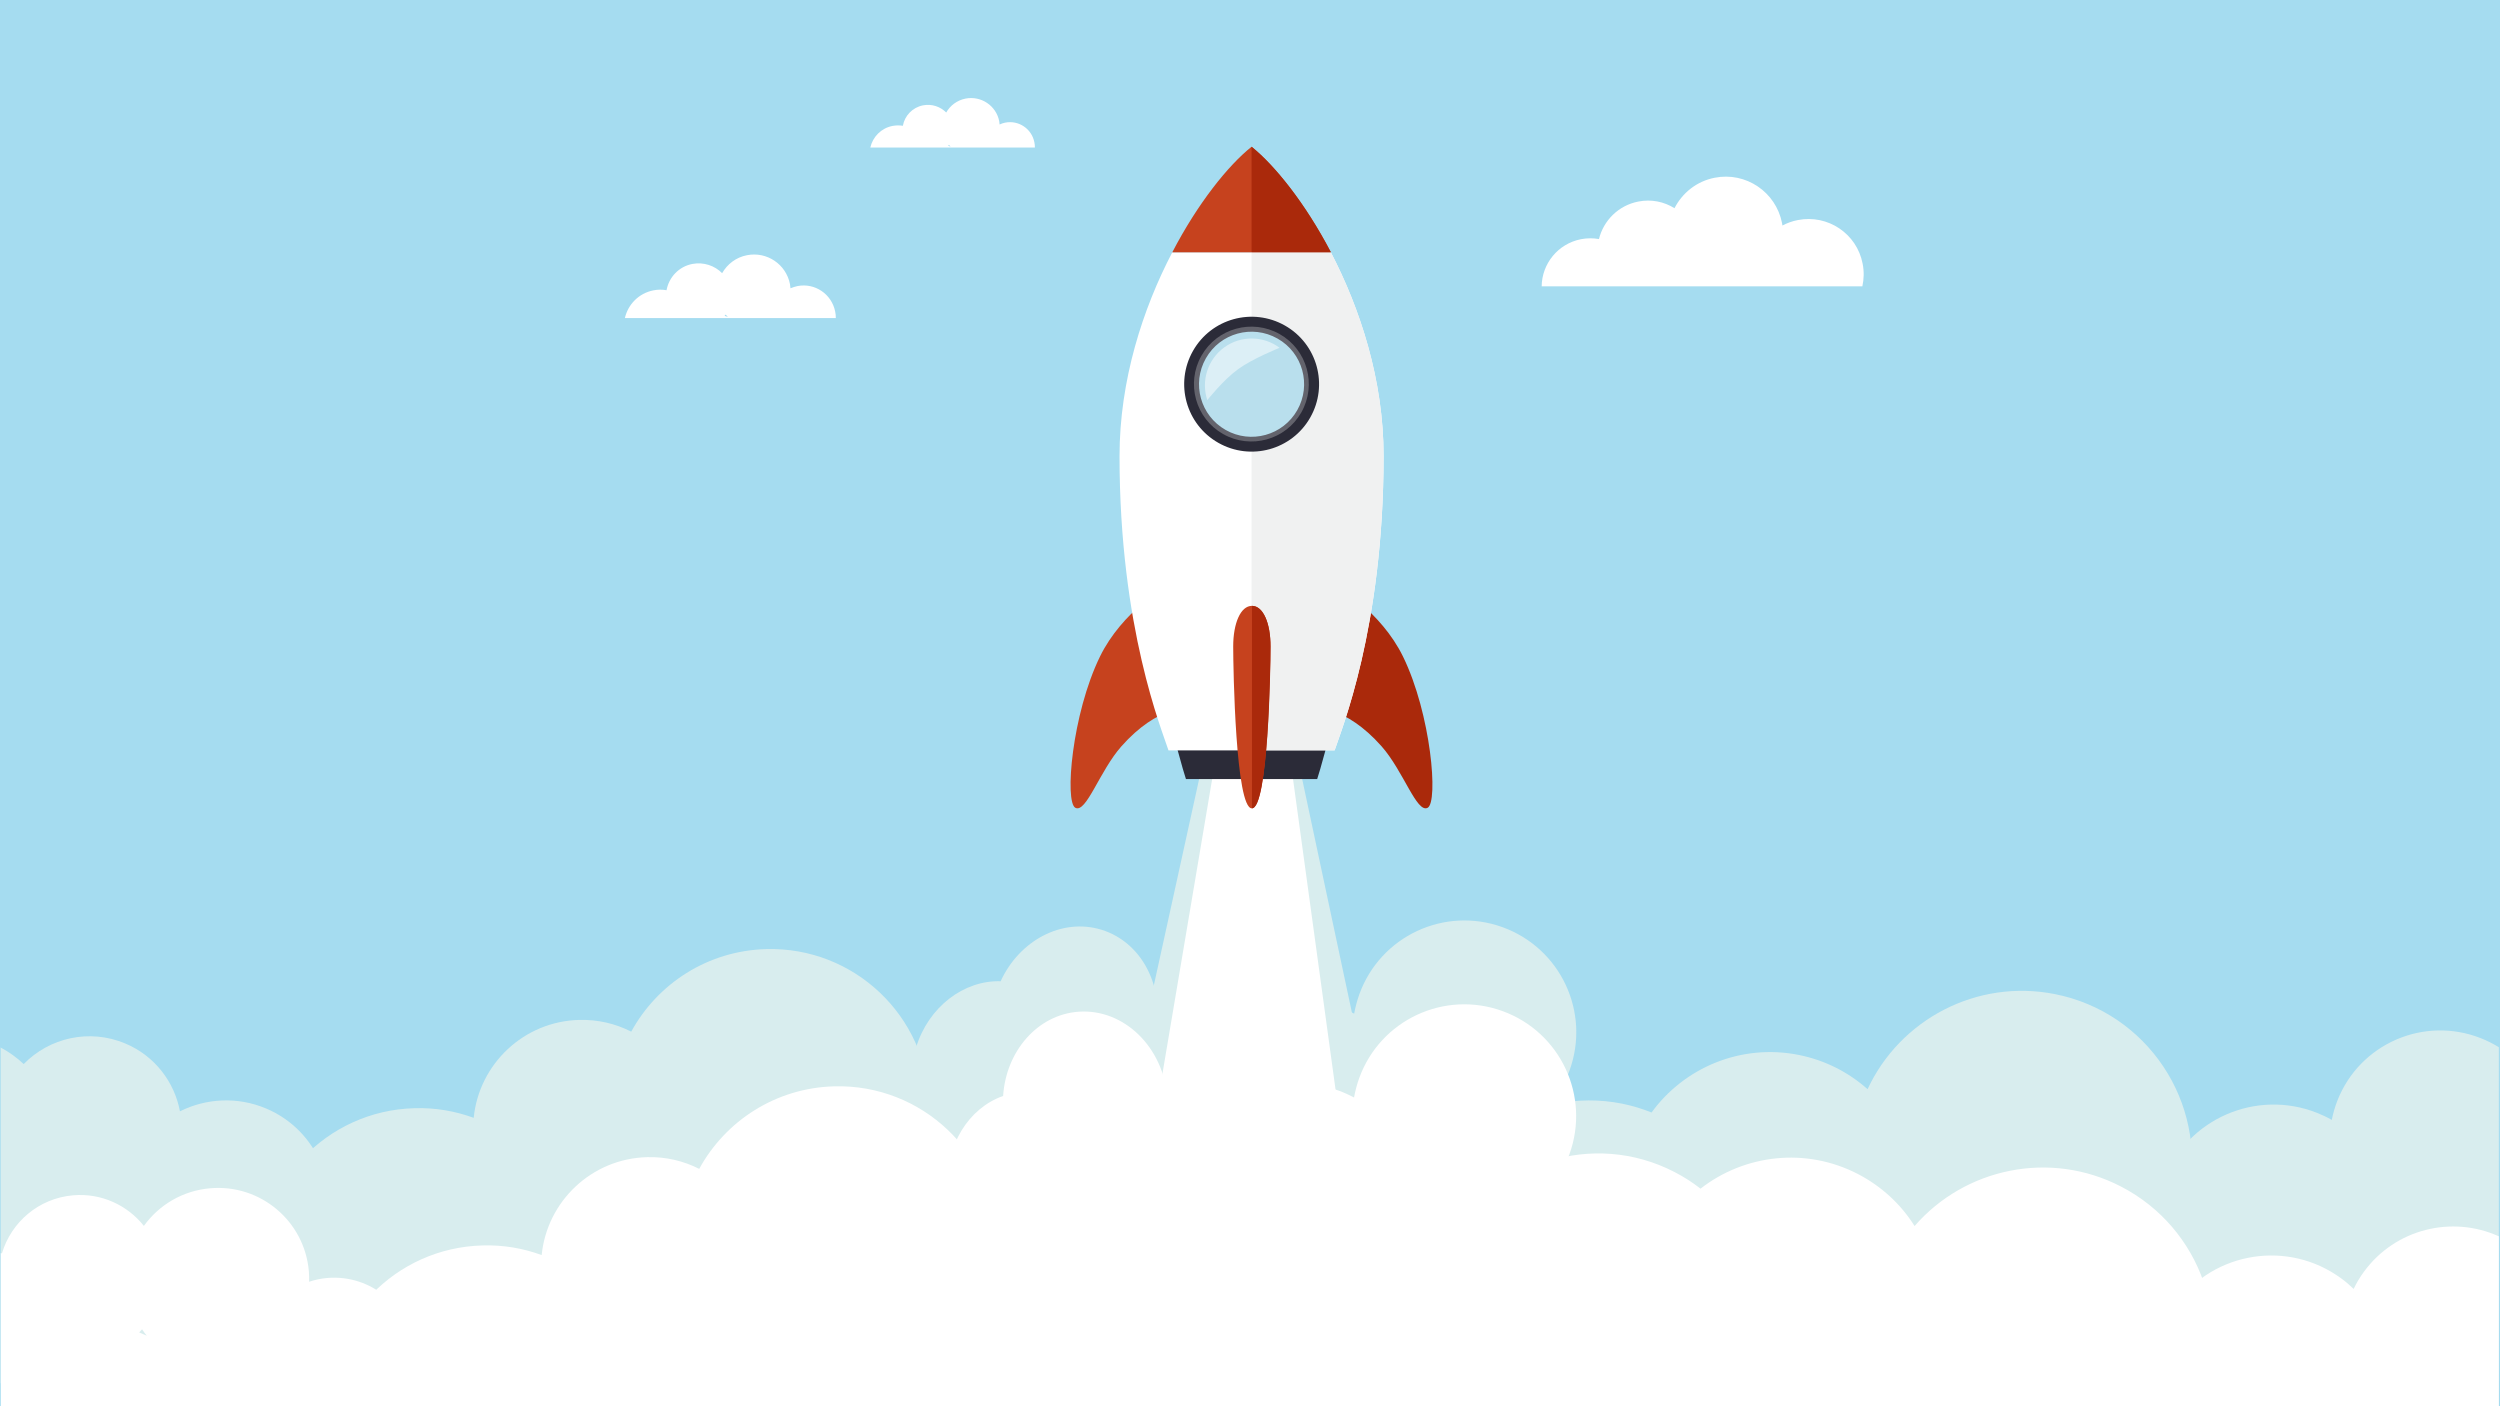 <?xml version="1.0" encoding="utf-8"?>
<!-- Generator: Adobe Illustrator 21.1.0, SVG Export Plug-In . SVG Version: 6.00 Build 0)  -->
<svg version="1.1" id="Layer_1" xmlns="http://www.w3.org/2000/svg" xmlns:xlink="http://www.w3.org/1999/xlink" x="0px" y="0px"
	 viewBox="0 0 1920 1080" style="enable-background:new 0 0 1920 1080;" xml:space="preserve">
<style type="text/css">
	.st0{fill:#A5DCF0;}
	.st1{fill:#D8EDEE;}
	.st2{fill:#FFFFFF;}
	.st3{fill:#C6421E;}
	.st4{fill:#AA290B;}
	.st5{fill:#2B2B38;}
	.st6{fill:#F0F1F1;}
	.st7{opacity:0.3;fill:#E6E6E7;}
	.st8{opacity:0.5;fill:#FFFFFF;}
</style>
<rect y="-0.3" class="st0" width="1920" height="1080.3"/>
<g>
	<path class="st1" d="M1698.1,937.2c-7.4-1.5-14.8-2.2-22.1-2.3c2-5.7,3.7-11.6,4.9-17.7c14.1-70.8-31.8-139.6-102.6-153.7
		c-60.3-12-119.2,19.6-144,73c-14.5-12.9-32.4-22.2-52.8-26.3c-44.5-8.9-88.1,9.8-113.1,44.2c-7.2-2.9-14.8-5.2-22.7-6.8
		c-68.9-13.7-135.8,30.9-149.6,99.8c-10.6,53.3,13.7,105.4,57.2,132.7h641.2C1806.9,1014.1,1764,950.4,1698.1,937.2z"/>
	<path class="st1" d="M257.9,967.5c-5.1-2.1-10.2-3.6-15.4-4.5c1.5-2.6,2.8-5.4,4-8.2c16.9-40.2-2-86.6-42.2-103.5
		c-22.1-9.3-46.1-7.8-66.1,2.2c-4.2-22.5-19.3-42.6-42-52.1c-27.6-11.6-58.3-4.4-78,15.8c-5.2-4.9-11.1-9.2-17.7-12.7v257.8
		c23.5,9.1,48.7,6.6,69.2-4.9c3.8,8.4,9.2,16.1,16.1,22.5H280c6.1-6.1,11.2-13.5,14.8-22C309.6,1022.8,293.1,982.3,257.9,967.5z
		 M91.6,933.3c1.2-0.4,2.3-0.8,3.4-1.3c0.2,2.3,0.6,4.6,1,6.9C94.7,937,93.2,935.1,91.6,933.3z"/>
	<polygon class="st1" points="921,598 847,935 1072,936 1000,598 	"/>
	<path class="st1" d="M1215.8,1029.7c10.8-29.6,4.1-61.3-14.7-83.9c7.1-6.3,12.7-14.3,16.1-23.8c10.2-28.1-2.4-58.8-28.3-72.2
		c7-7.9,12.7-17.2,16.5-27.7c16.2-44.6-6.8-93.8-51.4-110c-44.6-16.2-93.8,6.8-110,51.4c-1.8,5-3.1,10-4,15c-3.7-2-7.7-3.8-11.8-5.3
		C980.8,756,928.2,780.5,911,828c-14.7,40.5,1,84.7,35.4,107.5c-10.5,8.7-18.8,20.1-23.8,33.8c-10.9,29.9-2.5,62.1,18.7,83.1
		c-2.8,4.7-5.2,9.7-7.1,15c-1.5,4.1-2.7,8.3-3.5,12.5h236.3C1188.8,1071.3,1207.1,1053.6,1215.8,1029.7z"/>
	<path class="st1" d="M1919.1,804.3c-4.3-2.7-9-5.1-13.9-7c-43.7-17.2-93,4.3-110.1,48c-1.9,4.9-3.3,9.8-4.3,14.8
		c-3.6-2.1-7.5-3.9-11.5-5.5c-46.6-18.3-99.2,4.6-117.5,51.2c-15.6,39.7-1.2,83.8,32.2,107.3c-10.6,8.3-19.1,19.4-24.4,32.8
		c-4.4,11.2-6,22.8-5.2,34.1h254.7V804.3z"/>
	<path class="st1" d="M875.4,822.1c4.3-6.4,7.8-13.6,10.2-21.5c11.4-37.7-6.4-76.4-39.8-86.6c-30.2-9.2-62.9,8.2-77.3,39.6
		c-28.1-0.9-55.5,19.6-65,51c-7.8,25.6-1.7,51.7,13.7,68.6c-13.7,5.2-25.3,17.4-30.3,33.7c-8,26.3,4.4,53.3,27.7,60.3
		c2.1,0.6,4.1,1,6.2,1.3c-0.1,0.2-0.1,0.3-0.2,0.5c-8.6,28.3,4.8,57.3,29.8,64.9c25.1,7.6,52.3-9.1,60.9-37.4
		c1.5-5.1,2.4-10.3,2.5-15.3c0.6,0.2,1.3,0.4,1.9,0.6c40.1,12.2,83.7-14.6,97.4-59.8C925.9,880.7,909.1,838.3,875.4,822.1z"/>
	<path class="st1" d="M909.6,952.5c-1.9-70.2-60.3-125.6-130.5-123.7c-24.1,0.6-46.5,8-65.4,20.2c0-0.5,0-1,0-1.5
		c-1.8-67.3-57.8-120.4-125.2-118.6c-45,1.2-83.6,26.6-103.7,63.4c-12-6.1-25.6-9.4-40-9c-42.6,1.1-76.9,33.9-81,75.2
		c-14.2-5.2-29.5-7.9-45.5-7.4c-67.6,1.8-121,58.1-119.2,125.7c1.2,44.4,25.9,82.7,61.9,103.2h549
		C868.4,1067.1,911.3,1014.4,909.6,952.5z"/>
</g>
<g>
	<path class="st2" d="M1629,911.3c-54.6-28.3-120-14.2-158.6,30.3c-10.3-16.4-25-30.3-43.4-39.9c-40.3-20.9-87.4-15-121,11.2
		c-6.1-4.8-12.8-9.1-20-12.8c-62.4-32.3-139.1-7.9-171.3,54.5c-21.3,41.2-17.9,88.6,4.8,125.4h569
		C1716.2,1017.4,1690.6,943.2,1629,911.3z"/>
	<path class="st2" d="M317.5,1037.2c-2.9-33.7-32.5-58.6-66.2-55.7c-4.8,0.4-9.5,1.4-13.9,2.9c0.1-2.7,0-5.4-0.2-8.1
		c-3.3-38.5-37.2-67.1-75.8-63.7c-21.2,1.8-39.4,12.9-50.9,28.9c-12.6-15.9-32.7-25.4-54.4-23.5c-26.4,2.3-47.5,20.6-54.6,44.6
		c-0.3-0.1-0.6-0.1-0.9-0.2V1080h304.2C313.9,1068.3,318.9,1053.2,317.5,1037.2z M106.9,1023.3c0.7-0.8,1.5-1.6,2.2-2.4
		c1.1,1.7,2.3,3.3,3.6,4.9C110.8,1024.9,108.8,1024.1,106.9,1023.3z"/>
	<polygon class="st2" points="931,598 878,912 1036,912 993,598 	"/>
	<path class="st2" d="M1201,1010.2c7.1-6.3,12.7-14.3,16.1-23.8c10.2-28.1-2.4-58.8-28.3-72.2c7-7.9,12.7-17.2,16.5-27.7
		c16.2-44.6-6.8-93.8-51.4-110c-44.6-16.2-93.8,6.8-110,51.4c-1.8,5-3.1,10-4,15c-3.7-2-7.7-3.8-11.8-5.3
		c-47.5-17.3-100.1,7.3-117.4,54.8c-14.7,40.5,1,84.7,35.4,107.5c-10.5,8.7-18.8,20.1-23.8,33.8c-5.6,15.4-6.1,31.4-2.3,46.2h299.3
		C1224.1,1054.7,1216.9,1029.3,1201,1010.2z"/>
	<path class="st2" d="M1919.1,949.5c-35.9-16.3-79.5-5.8-103.6,27.2c-3.1,4.2-5.7,8.6-7.9,13.2c-3-2.9-6.2-5.7-9.7-8.2
		c-40.4-29.5-97.1-20.8-126.7,19.6c-17.2,23.6-21.4,52.6-13.9,78.7h261.8V949.5z"/>
	<path class="st2" d="M897.9,1053c-0.4-5.3-1.5-10.4-3.1-15.2c0.7,0,1.3,0,2-0.1c41.8-3.1,72.8-43.8,69.3-90.9
		c-3.2-43.1-34.1-76.6-71.3-79.6c1.7-7.5,2.4-15.5,1.8-23.7c-2.9-39.3-33.5-69-68.3-66.5c-31.5,2.3-55.7,30.3-57.9,64.7
		c-26.6,9.3-44.7,38.2-42.3,71c2,26.7,17,48.8,37.4,59c-10.9,9.8-17.4,25.3-16.1,42.3c2,27.4,23.3,48.1,47.6,46.3
		c2.1-0.2,4.2-0.5,6.3-1c0,0.2,0,0.4,0,0.6c0.5,7.2,2.3,13.9,5.1,20h85.2C896.9,1071.9,898.6,1062.7,897.9,1053z"/>
	<path class="st2" d="M961.7,1058c-1.9-70.2-60.3-125.6-130.5-123.7c-24.1,0.6-46.5,8-65.4,20.2c0-0.5,0-1,0-1.5
		C764,885.6,708,832.5,640.7,834.3c-45,1.2-83.6,26.6-103.7,63.4c-12-6.1-25.6-9.4-40-9c-42.6,1.1-76.9,33.9-81,75.2
		c-14.1-5.2-29.5-7.9-45.5-7.4c-66.9,1.8-119.8,56.8-119.2,123.5h709.1C961.4,1072.8,961.9,1065.5,961.7,1058z"/>
</g>
<path class="st2" d="M1380.8,169c-4.3,0.8-8.3,2.3-11.9,4.2c-0.1-0.6-0.2-1.2-0.3-1.9c-4.7-23.9-27.8-39.5-51.7-34.8
	c-13.9,2.7-24.9,11.7-30.9,23.4c-8-5-17.8-7.1-27.8-5.1c-15.3,3-26.7,14.6-30.2,28.8c-4.4-0.8-9.1-0.8-13.8,0.1
	c-17.7,3.5-30,18.8-30.2,36.2h246.3c1.2-5.6,1.4-11.4,0.2-17.4C1426.1,179.5,1403.8,164.5,1380.8,169z"/>
<path class="st2" d="M612.5,219.7c-1.9,0.4-3.7,1-5.4,1.7c-0.1-1.1-0.2-2.2-0.4-3.2c-3-15.3-17.8-25.2-33-22.2
	c-8.4,1.6-15.2,6.9-19.1,13.8c-5.7-5.8-14.2-8.7-22.8-7.1c-10.5,2-18.1,10.3-19.9,20.2c-3.3-0.6-6.7-0.6-10.1,0.1
	c-11.2,2.2-19.5,10.8-21.9,21.3h162c0-1.7-0.1-3.4-0.5-5.1C638.7,225.8,625.8,217.1,612.5,219.7z M556.5,242.6
	c0.3-0.3,0.5-0.7,0.8-1c0.5,0.6,1.1,1.2,1.7,1.8C558.2,243.1,557.4,242.8,556.5,242.6z"/>
<path class="st2" d="M771.9,94.2c-1.5,0.3-2.9,0.8-4.2,1.4c-0.1-0.8-0.2-1.7-0.3-2.5c-2.3-11.9-13.9-19.7-25.8-17.4
	c-6.6,1.3-11.9,5.4-14.9,10.7c-4.5-4.5-11-6.8-17.8-5.5c-8.2,1.6-14.1,8-15.5,15.7c-2.5-0.4-5.2-0.4-7.9,0.1
	c-8.8,1.7-15.2,8.4-17.1,16.6h126.4c0-1.3-0.1-2.6-0.4-4C792.4,98.9,782.3,92.1,771.9,94.2z M728.2,112c0.2-0.3,0.4-0.5,0.6-0.8
	c0.4,0.5,0.8,1,1.3,1.4C729.4,112.4,728.8,112.2,728.2,112z"/>
<g>
	<g>
		<path class="st3" d="M896.2,449.7c0,0-34.4,19.7-51.4,54.5c-21.6,44.2-27.3,111.9-18.9,116.2c8.4,4.3,18.5-28.2,35.4-47.3
			c28-31.6,52.1-29.7,52.1-29.7L896.2,449.7z"/>
		<path class="st4" d="M1026.1,449.7c0,0,34.4,19.7,51.4,54.5c21.6,44.2,27.3,111.9,18.9,116.2c-8.4,4.3-18.5-28.2-35.4-47.3
			c-28-31.6-52.1-29.7-52.1-29.7L1026.1,449.7z"/>
		<path class="st5" d="M1011.6,598.3c3.8-11.9,29.7-96.1,29.7-200.6c0-86.4-49.9-135.5-80.1-159.7c-30.2,24.2-80.1,73.3-80.1,159.7
			c0,104.5,25.9,188.6,29.7,200.6H1011.6z"/>
		<path class="st2" d="M859.8,350.3c0,132.3,32.8,210.9,37.6,226H1025c4.9-15.1,37.6-93.7,37.6-226c0-58.3-18-113.2-40.5-156.5
			H900.3C877.7,237.1,859.8,292,859.8,350.3z"/>
		<path class="st3" d="M961.2,112.7c-17.9,14.3-41.2,43.2-60.9,81.1h121.9C1002.4,156,979.1,127.1,961.2,112.7z"/>
		<path class="st6" d="M1022.1,193.8h-60.9v382.4h63.8c4.9-15.1,37.6-93.7,37.6-226C1062.7,292,1044.7,237.1,1022.1,193.8z"/>
		<g>
			<circle class="st0" cx="961.2" cy="294.8" r="43.7"/>
			<g>
				<path class="st5" d="M1006.3,320.6c14.1-24.9,5.4-56.5-19.5-70.6c-24.9-14.1-56.5-5.4-70.6,19.5c-14.1,24.9-5.4,56.5,19.5,70.6
					C960.6,354.2,992.2,345.5,1006.3,320.6z M996.3,315c-11,19.4-35.6,26.2-55,15.2c-19.4-11-26.2-35.6-15.2-55
					c11-19.4,35.6-26.2,55-15.2C1000.5,270.9,1007.3,295.6,996.3,315z"/>
				
					<ellipse transform="matrix(0.493 -0.87 0.87 0.493 230.539 985.772)" class="st7" cx="961.2" cy="295" rx="44.1" ry="44.1"/>
				<path class="st8" d="M927.2,307.3c-4.8-14.5,0-31,13-40.5c13-9.4,30.3-8.9,42.5,0.3c0,0-20.9,8.4-31.8,16.4
					C939.6,291.6,927.2,307.3,927.2,307.3z"/>
			</g>
		</g>
		<path class="st3" d="M961.5,465.3L961.5,465.3L961.5,465.3c-8.7,0-14.4,13.3-14.4,31.2c0,17.9,1.9,124.3,14.3,124.3c0,0,0,0,0,0
			c0,0,0,0,0,0c12.4,0,14.3-106.4,14.3-124.3C975.8,478.6,970.1,465.3,961.5,465.3z"/>
		<path class="st4" d="M961.2,193.8h60.9c-19.8-37.9-43.1-66.8-60.9-81.1c0,0,0,0,0,0V193.8z"/>
		<path class="st4" d="M961.5,465.3L961.5,465.3l0,155.5c0,0,0,0,0,0c12.4,0,14.3-106.4,14.3-124.3
			C975.8,478.6,970.1,465.3,961.5,465.3z"/>
	</g>
</g>
<g>
</g>
<g>
</g>
<g>
</g>
<g>
</g>
<g>
</g>
<g>
</g>
<g>
</g>
<g>
</g>
<g>
</g>
<g>
</g>
<g>
</g>
<g>
</g>
<g>
</g>
<g>
</g>
<g>
</g>
</svg>

